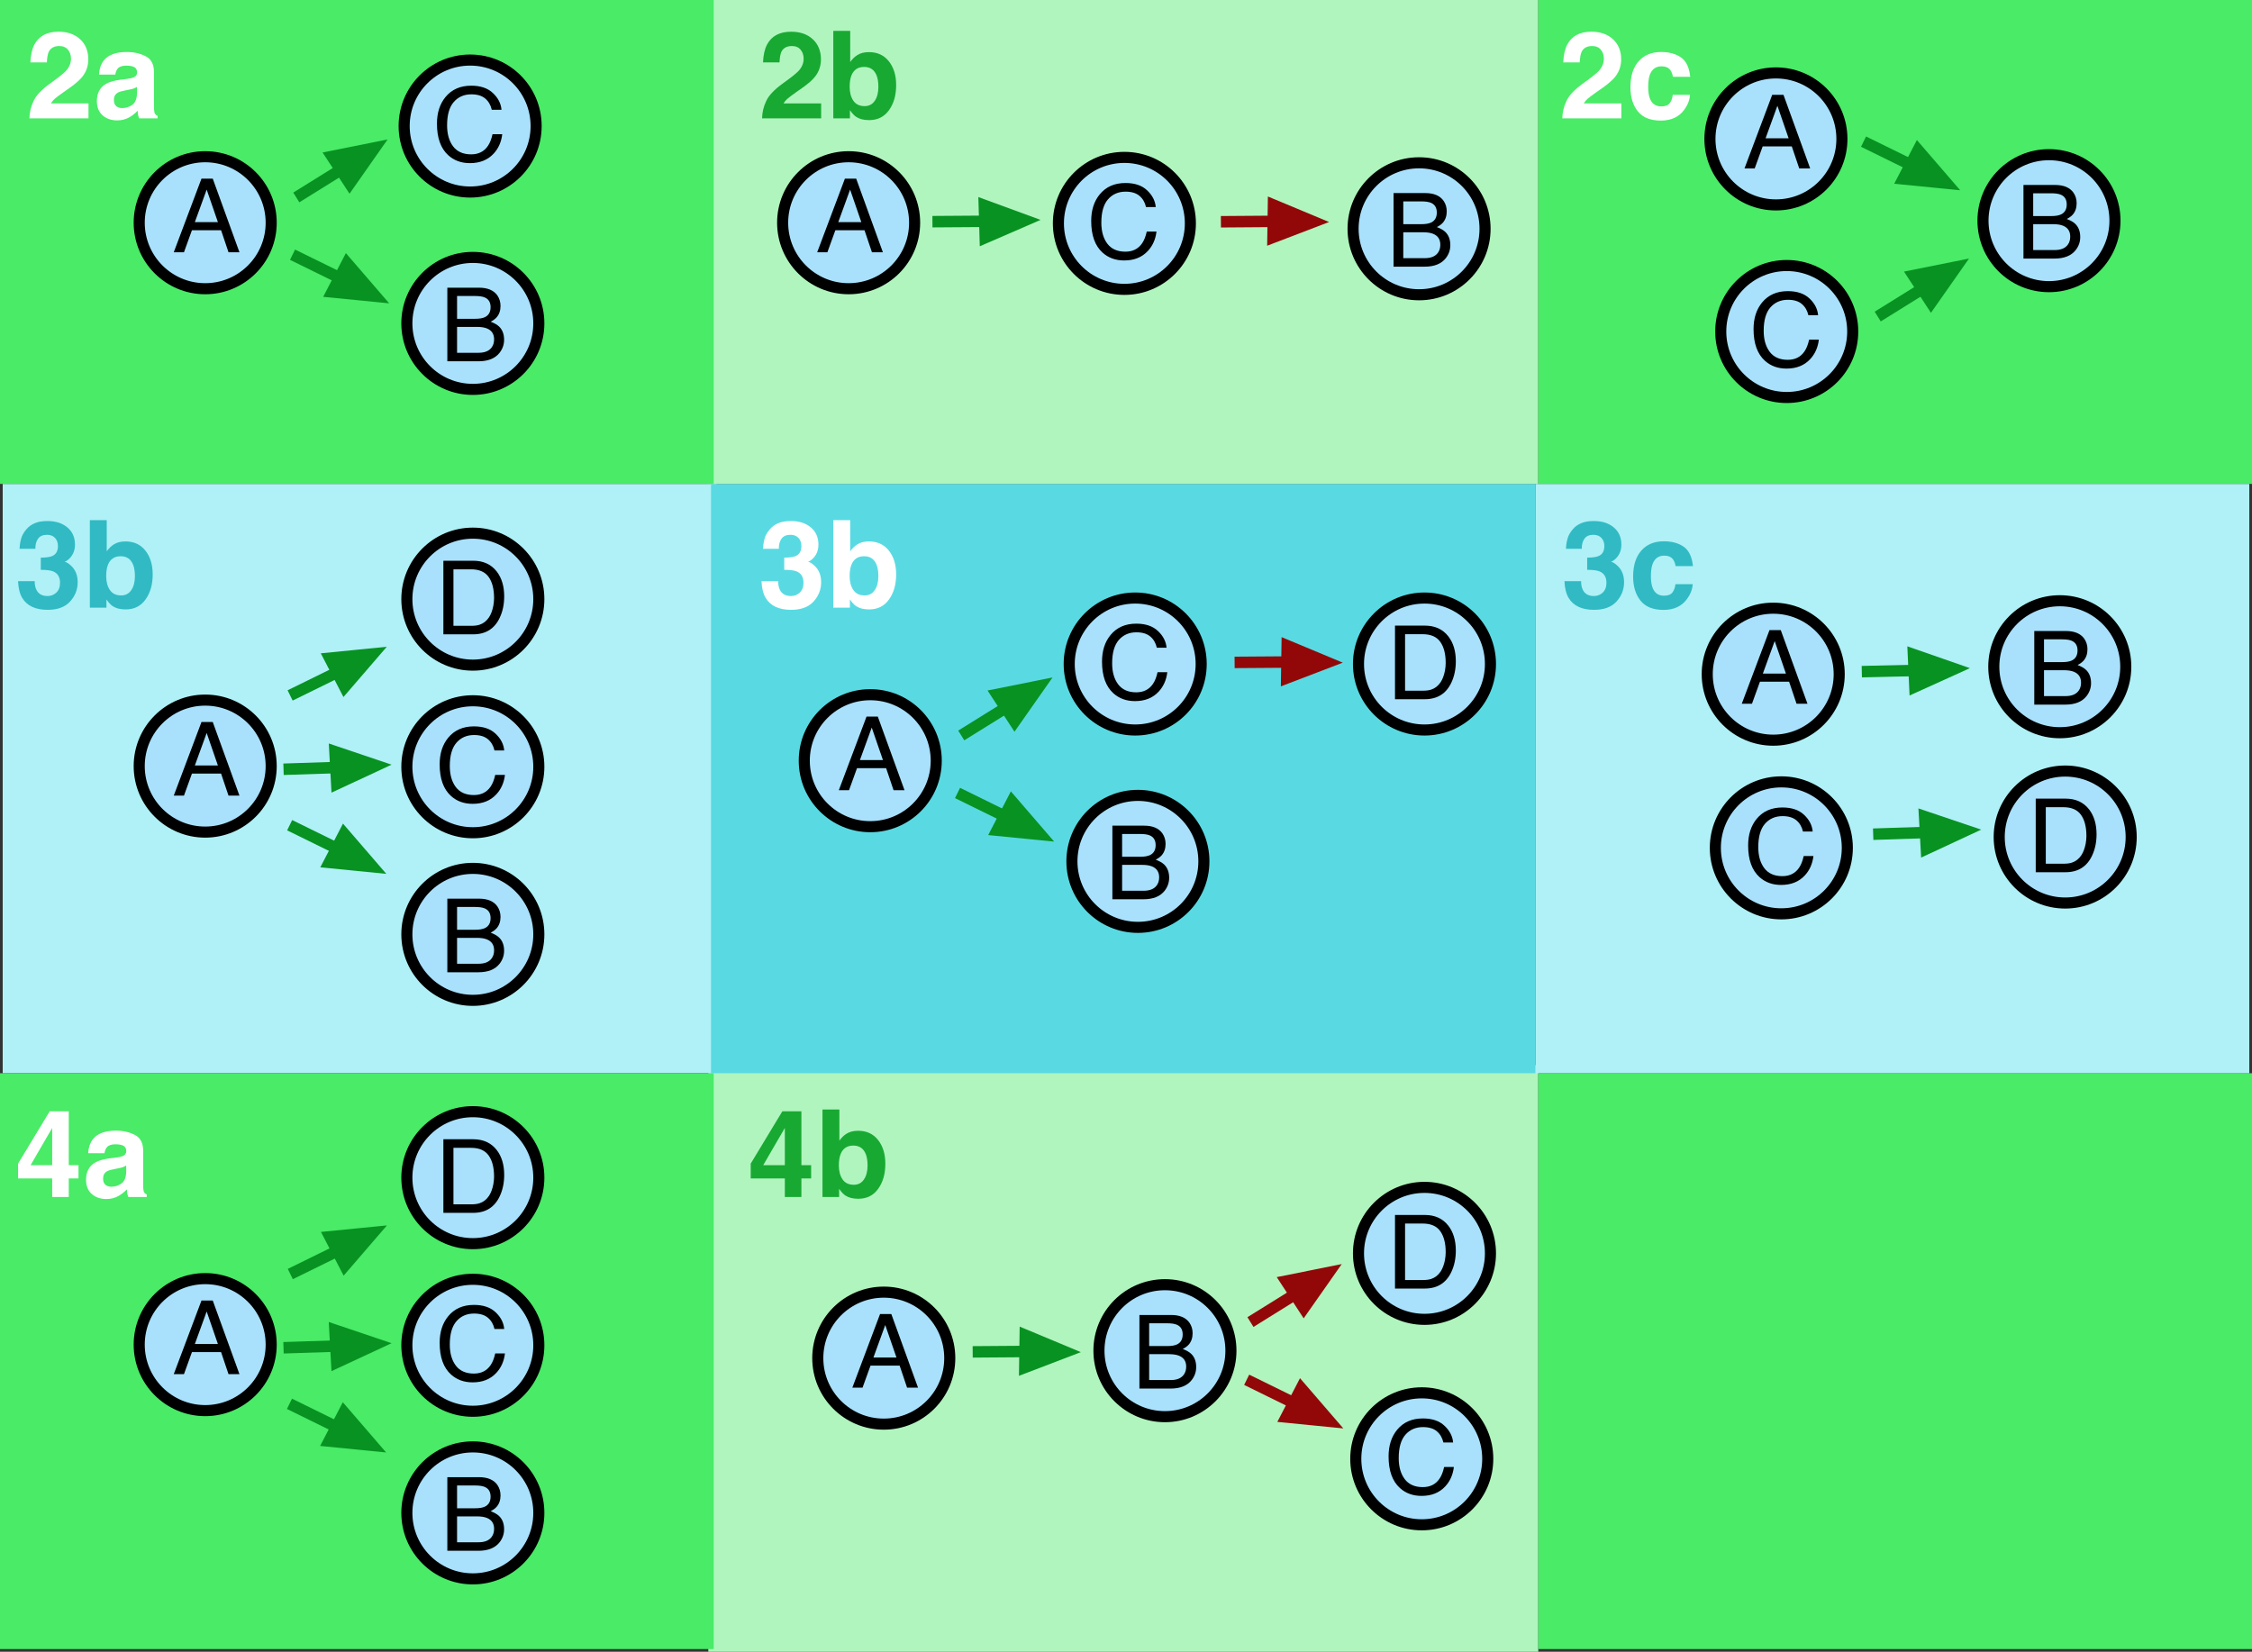 <?xml version="1.0" encoding="UTF-8"?>
<svg xmlns="http://www.w3.org/2000/svg" xmlns:xlink="http://www.w3.org/1999/xlink" width="520.625pt" height="381.875pt" viewBox="0 0 520.625 381.875" version="1.1">
<rect x="0" y="0" width="520.625" height="381.875" fill="#333333" stroke="none"/>
<defs>
<g>
<symbol overflow="visible" id="glyph0-0">
<path style="stroke:none;" d="M 0.766 0 L 0.766 -17.016 L 14.266 -17.016 L 14.266 0 Z M 12.141 -2.125 L 12.141 -14.875 L 2.891 -14.875 L 2.891 -2.125 Z M 12.141 -2.125 "/>
</symbol>
<symbol overflow="visible" id="glyph0-1">
<path style="stroke:none;" d="M 10.547 -6.969 L 7.953 -14.484 L 5.219 -6.969 Z M 6.75 -17.016 L 9.359 -17.016 L 15.531 0 L 13 0 L 11.281 -5.094 L 4.547 -5.094 L 2.703 0 L 0.344 0 Z M 7.938 -17.016 Z M 7.938 -17.016 "/>
</symbol>
<symbol overflow="visible" id="glyph0-2">
<path style="stroke:none;" d="M 8.969 -17.469 C 11.125 -17.469 12.797 -16.898 13.984 -15.766 C 15.18 -14.641 15.844 -13.352 15.969 -11.906 L 13.719 -11.906 C 13.469 -13 12.961 -13.863 12.203 -14.5 C 11.441 -15.145 10.375 -15.469 9 -15.469 C 7.32 -15.469 5.969 -14.879 4.938 -13.703 C 3.906 -12.523 3.391 -10.723 3.391 -8.297 C 3.391 -6.297 3.852 -4.676 4.781 -3.438 C 5.719 -2.207 7.109 -1.594 8.953 -1.594 C 10.648 -1.594 11.941 -2.242 12.828 -3.547 C 13.297 -4.234 13.648 -5.133 13.891 -6.25 L 16.141 -6.25 C 15.93 -4.457 15.266 -2.957 14.141 -1.75 C 12.785 -0.289 10.961 0.438 8.672 0.438 C 6.691 0.438 5.031 -0.16 3.688 -1.359 C 1.926 -2.941 1.047 -5.383 1.047 -8.688 C 1.047 -11.195 1.707 -13.254 3.031 -14.859 C 4.469 -16.598 6.445 -17.469 8.969 -17.469 Z M 8.516 -17.469 Z M 8.516 -17.469 "/>
</symbol>
<symbol overflow="visible" id="glyph0-3">
<path style="stroke:none;" d="M 8.203 -9.828 C 9.172 -9.828 9.926 -9.957 10.469 -10.219 C 11.32 -10.645 11.75 -11.41 11.75 -12.516 C 11.75 -13.629 11.297 -14.379 10.391 -14.766 C 9.879 -14.984 9.125 -15.094 8.125 -15.094 L 4 -15.094 L 4 -9.828 Z M 8.969 -1.969 C 10.383 -1.969 11.395 -2.379 12 -3.203 C 12.375 -3.711 12.562 -4.336 12.562 -5.078 C 12.562 -6.305 12.008 -7.145 10.906 -7.594 C 10.32 -7.832 9.547 -7.953 8.578 -7.953 L 4 -7.953 L 4 -1.969 Z M 1.75 -17.016 L 9.062 -17.016 C 11.051 -17.016 12.469 -16.422 13.312 -15.234 C 13.801 -14.523 14.047 -13.711 14.047 -12.797 C 14.047 -11.723 13.742 -10.844 13.141 -10.156 C 12.816 -9.789 12.359 -9.457 11.766 -9.156 C 12.641 -8.82 13.289 -8.445 13.719 -8.031 C 14.488 -7.289 14.875 -6.27 14.875 -4.969 C 14.875 -3.875 14.531 -2.879 13.844 -1.984 C 12.812 -0.66 11.176 0 8.938 0 L 1.75 0 Z M 1.75 -17.016 "/>
</symbol>
<symbol overflow="visible" id="glyph0-4">
<path style="stroke:none;" d="M 8.344 -1.969 C 9.125 -1.969 9.766 -2.051 10.266 -2.219 C 11.16 -2.508 11.895 -3.086 12.469 -3.953 C 12.914 -4.641 13.242 -5.52 13.453 -6.594 C 13.566 -7.227 13.625 -7.82 13.625 -8.375 C 13.625 -10.477 13.203 -12.113 12.359 -13.281 C 11.523 -14.445 10.176 -15.031 8.312 -15.031 L 4.234 -15.031 L 4.234 -1.969 Z M 1.906 -17.016 L 8.797 -17.016 C 11.141 -17.016 12.957 -16.18 14.25 -14.516 C 15.395 -13.023 15.969 -11.109 15.969 -8.766 C 15.969 -6.961 15.629 -5.332 14.953 -3.875 C 13.754 -1.289 11.695 0 8.781 0 L 1.906 0 Z M 1.906 -17.016 "/>
</symbol>
<symbol overflow="visible" id="glyph1-0">
<path style="stroke:none;" d="M 2.125 0 L 2.125 -20.266 L 18.438 -20.266 L 18.438 0 Z M 15.906 -2.531 L 15.906 -17.734 L 4.641 -17.734 L 4.641 -2.531 Z M 15.906 -2.531 "/>
</symbol>
<symbol overflow="visible" id="glyph1-1">
<path style="stroke:none;" d="M 0.875 0 C 0.914 -1.426 1.223 -2.734 1.797 -3.922 C 2.359 -5.242 3.68 -6.648 5.766 -8.141 C 7.566 -9.43 8.734 -10.359 9.266 -10.922 C 10.078 -11.785 10.484 -12.738 10.484 -13.781 C 10.484 -14.625 10.25 -15.32 9.781 -15.875 C 9.32 -16.438 8.656 -16.719 7.781 -16.719 C 6.594 -16.719 5.781 -16.273 5.344 -15.391 C 5.102 -14.867 4.957 -14.051 4.906 -12.938 L 1.094 -12.938 C 1.164 -14.633 1.473 -16.004 2.016 -17.047 C 3.066 -19.035 4.926 -20.031 7.594 -20.031 C 9.695 -20.031 11.367 -19.445 12.609 -18.281 C 13.859 -17.113 14.484 -15.566 14.484 -13.641 C 14.484 -12.16 14.047 -10.848 13.172 -9.703 C 12.586 -8.941 11.641 -8.094 10.328 -7.156 L 8.75 -6.047 C 7.77 -5.348 7.098 -4.844 6.734 -4.531 C 6.379 -4.219 6.078 -3.859 5.828 -3.453 L 14.531 -3.453 L 14.531 0 Z M 0.875 0 "/>
</symbol>
<symbol overflow="visible" id="glyph1-2">
<path style="stroke:none;" d="M 10.094 -7.281 C 9.844 -7.125 9.594 -7 9.344 -6.906 C 9.094 -6.812 8.742 -6.723 8.297 -6.641 L 7.422 -6.469 C 6.598 -6.32 6.008 -6.145 5.656 -5.938 C 5.051 -5.582 4.75 -5.031 4.75 -4.281 C 4.75 -3.602 4.93 -3.113 5.297 -2.812 C 5.672 -2.52 6.125 -2.375 6.656 -2.375 C 7.5 -2.375 8.273 -2.617 8.984 -3.109 C 9.691 -3.609 10.062 -4.516 10.094 -5.828 Z M 7.719 -9.109 C 8.438 -9.203 8.953 -9.316 9.266 -9.453 C 9.828 -9.691 10.109 -10.066 10.109 -10.578 C 10.109 -11.191 9.895 -11.613 9.469 -11.844 C 9.039 -12.07 8.414 -12.188 7.594 -12.188 C 6.664 -12.188 6.008 -11.957 5.625 -11.5 C 5.344 -11.164 5.16 -10.707 5.078 -10.125 L 1.297 -10.125 C 1.379 -11.438 1.742 -12.516 2.391 -13.359 C 3.43 -14.68 5.207 -15.344 7.719 -15.344 C 9.363 -15.344 10.82 -15.016 12.094 -14.359 C 13.375 -13.711 14.016 -12.488 14.016 -10.688 L 14.016 -3.812 C 14.016 -3.332 14.02 -2.754 14.031 -2.078 C 14.062 -1.566 14.141 -1.219 14.266 -1.031 C 14.398 -0.844 14.594 -0.691 14.844 -0.578 L 14.844 0 L 10.594 0 C 10.469 -0.301 10.379 -0.582 10.328 -0.844 C 10.285 -1.113 10.254 -1.422 10.234 -1.766 C 9.691 -1.172 9.066 -0.672 8.359 -0.266 C 7.516 0.223 6.562 0.469 5.5 0.469 C 4.145 0.469 3.023 0.082 2.141 -0.688 C 1.254 -1.469 0.812 -2.566 0.812 -3.984 C 0.812 -5.828 1.52 -7.16 2.938 -7.984 C 3.719 -8.43 4.863 -8.754 6.375 -8.953 Z M 7.922 -15.391 Z M 7.922 -15.391 "/>
</symbol>
<symbol overflow="visible" id="glyph1-3">
<path style="stroke:none;" d="M 9.922 -15.312 C 11.891 -15.312 13.43 -14.598 14.547 -13.172 C 15.66 -11.754 16.219 -9.926 16.219 -7.688 C 16.219 -5.352 15.664 -3.422 14.562 -1.891 C 13.469 -0.359 11.938 0.406 9.969 0.406 C 8.727 0.406 7.734 0.156 6.984 -0.344 C 6.535 -0.633 6.051 -1.148 5.531 -1.891 L 5.531 0 L 1.688 0 L 1.688 -20.234 L 5.594 -20.234 L 5.594 -13.031 C 6.094 -13.727 6.641 -14.258 7.234 -14.625 C 7.941 -15.082 8.836 -15.312 9.922 -15.312 Z M 8.922 -2.828 C 9.93 -2.828 10.711 -3.234 11.266 -4.047 C 11.828 -4.867 12.109 -5.941 12.109 -7.266 C 12.109 -8.336 11.973 -9.219 11.703 -9.906 C 11.18 -11.227 10.219 -11.891 8.812 -11.891 C 7.395 -11.891 6.422 -11.242 5.891 -9.953 C 5.609 -9.266 5.469 -8.375 5.469 -7.281 C 5.469 -6 5.75 -4.938 6.312 -4.094 C 6.883 -3.25 7.754 -2.828 8.922 -2.828 Z M 8.922 -2.828 "/>
</symbol>
<symbol overflow="visible" id="glyph1-4">
<path style="stroke:none;" d="M 10.781 -9.609 C 10.707 -10.172 10.52 -10.676 10.219 -11.125 C 9.781 -11.727 9.098 -12.031 8.172 -12.031 C 6.848 -12.031 5.941 -11.375 5.453 -10.062 C 5.203 -9.363 5.078 -8.438 5.078 -7.281 C 5.078 -6.188 5.203 -5.305 5.453 -4.641 C 5.922 -3.391 6.801 -2.766 8.094 -2.766 C 9.008 -2.766 9.66 -3.008 10.047 -3.5 C 10.43 -4 10.664 -4.645 10.75 -5.438 L 14.75 -5.438 C 14.656 -4.238 14.223 -3.109 13.453 -2.047 C 12.234 -0.336 10.414 0.516 8 0.516 C 5.594 0.516 3.816 -0.195 2.672 -1.625 C 1.535 -3.051 0.969 -4.906 0.969 -7.188 C 0.969 -9.758 1.598 -11.758 2.859 -13.188 C 4.117 -14.625 5.852 -15.344 8.062 -15.344 C 9.938 -15.344 11.473 -14.922 12.672 -14.078 C 13.867 -13.234 14.578 -11.742 14.797 -9.609 Z M 8.125 -15.391 Z M 8.125 -15.391 "/>
</symbol>
<symbol overflow="visible" id="glyph1-5">
<path style="stroke:none;" d="M 4.594 -6.125 C 4.594 -5.32 4.723 -4.66 4.984 -4.141 C 5.453 -3.172 6.316 -2.688 7.578 -2.688 C 8.348 -2.688 9.02 -2.953 9.594 -3.484 C 10.164 -4.016 10.453 -4.773 10.453 -5.766 C 10.453 -7.066 9.922 -7.941 8.859 -8.391 C 8.254 -8.629 7.301 -8.75 6 -8.75 L 6 -11.562 C 7.27 -11.582 8.156 -11.707 8.656 -11.938 C 9.531 -12.32 9.969 -13.098 9.969 -14.266 C 9.969 -15.023 9.742 -15.645 9.297 -16.125 C 8.859 -16.602 8.234 -16.844 7.422 -16.844 C 6.492 -16.844 5.812 -16.547 5.375 -15.953 C 4.945 -15.367 4.738 -14.586 4.75 -13.609 L 1.094 -13.609 C 1.133 -14.598 1.305 -15.535 1.609 -16.422 C 1.93 -17.203 2.438 -17.926 3.125 -18.594 C 3.633 -19.051 4.242 -19.406 4.953 -19.656 C 5.66 -19.906 6.523 -20.031 7.547 -20.031 C 9.453 -20.031 10.988 -19.535 12.156 -18.547 C 13.32 -17.566 13.906 -16.25 13.906 -14.594 C 13.906 -13.414 13.562 -12.426 12.875 -11.625 C 12.426 -11.113 11.969 -10.77 11.5 -10.594 C 11.852 -10.594 12.363 -10.285 13.031 -9.672 C 14.031 -8.742 14.531 -7.477 14.531 -5.875 C 14.531 -4.188 13.945 -2.703 12.781 -1.422 C 11.613 -0.141 9.883 0.5 7.594 0.5 C 4.77 0.5 2.805 -0.422 1.703 -2.266 C 1.129 -3.242 0.812 -4.531 0.75 -6.125 Z M 4.594 -6.125 "/>
</symbol>
<symbol overflow="visible" id="glyph1-6">
<path style="stroke:none;" d="M 14.719 -4.297 L 12.469 -4.297 L 12.469 0 L 8.641 0 L 8.641 -4.297 L 0.75 -4.297 L 0.75 -7.719 L 8.062 -19.812 L 12.469 -19.812 L 12.469 -7.359 L 14.719 -7.359 Z M 8.641 -7.359 L 8.641 -15.969 L 3.641 -7.359 Z M 8.641 -7.359 "/>
</symbol>
</g>
<clipPath id="clip1">
  <path d="M 163 246 L 356 246 L 356 381.875 L 163 381.875 Z M 163 246 "/>
</clipPath>
<clipPath id="clip2">
  <path d="M 355 248 L 520.625 248 L 520.625 381.875 L 355 381.875 Z M 355 248 "/>
</clipPath>
<clipPath id="clip3">
  <path d="M 0 248 L 165 248 L 165 381.875 L 0 381.875 Z M 0 248 "/>
</clipPath>
<clipPath id="clip4">
  <path d="M 355 0 L 520.625 0 L 520.625 112 L 355 112 Z M 355 0 "/>
</clipPath>
</defs>
<g id="surface1">
<g clip-path="url(#clip1)" clip-rule="nonzero">
<path style=" stroke:none;fill-rule:nonzero;fill:rgb(69.019%,96.077%,74.509%);fill-opacity:1;" d="M 163.75 246.25 L 355.625 246.25 L 355.625 381.875 L 163.75 381.875 Z M 163.75 246.25 "/>
</g>
<path style=" stroke:none;fill-rule:nonzero;fill:rgb(68.626%,94.508%,96.469%);fill-opacity:1;" d="M 0.625 111.875 L 165.625 111.875 L 165.625 248.125 L 0.625 248.125 Z M 0.625 111.875 "/>
<path style=" stroke:none;fill-rule:nonzero;fill:rgb(34.901%,85.489%,88.626%);fill-opacity:1;" d="M 164.375 111.875 L 355 111.875 L 355 248.125 L 164.375 248.125 Z M 164.375 111.875 "/>
<path style=" stroke:none;fill-rule:nonzero;fill:rgb(69.019%,96.077%,74.509%);fill-opacity:1;" d="M 163.75 0 L 355.625 0 L 355.625 111.875 L 163.75 111.875 Z M 163.75 0 "/>
<g clip-path="url(#clip2)" clip-rule="nonzero">
<path style=" stroke:none;fill-rule:nonzero;fill:rgb(28.627%,92.155%,40.392%);fill-opacity:1;" d="M 355.625 248.125 L 520.625 248.125 L 520.625 381.25 L 355.625 381.25 Z M 355.625 248.125 "/>
</g>
<g clip-path="url(#clip3)" clip-rule="nonzero">
<path style=" stroke:none;fill-rule:nonzero;fill:rgb(28.627%,92.155%,40.392%);fill-opacity:1;" d="M 0 248.125 L 165 248.125 L 165 381.25 L 0 381.25 Z M 0 248.125 "/>
</g>
<path style=" stroke:none;fill-rule:nonzero;fill:rgb(68.626%,94.508%,96.469%);fill-opacity:1;" d="M 355 111.875 L 520 111.875 L 520 248.125 L 355 248.125 Z M 355 111.875 "/>
<g clip-path="url(#clip4)" clip-rule="nonzero">
<path style=" stroke:none;fill-rule:nonzero;fill:rgb(28.627%,92.155%,40.392%);fill-opacity:1;" d="M 355.625 0 L 520.625 0 L 520.625 111.875 L 355.625 111.875 Z M 355.625 0 "/>
</g>
<path style=" stroke:none;fill-rule:nonzero;fill:rgb(28.627%,92.155%,40.392%);fill-opacity:1;" d="M 0 0 L 165 0 L 165 111.875 L 0 111.875 Z M 0 0 "/>
<path style="fill-rule:evenodd;fill:rgb(3.137%,57.254%,13.333%);fill-opacity:1;stroke-width:2.353;stroke-linecap:butt;stroke-linejoin:miter;stroke:rgb(3.137%,57.254%,13.333%);stroke-opacity:1;stroke-miterlimit:4;" d="M 77.355 18.739 L 93.938 18.373 " transform="matrix(1,0.519,-0.519,1,0,0)"/>
<path style="fill-rule:evenodd;fill:rgb(3.137%,57.254%,13.333%);fill-opacity:1;stroke-width:0.471;stroke-linecap:butt;stroke-linejoin:miter;stroke:rgb(3.137%,57.254%,13.333%);stroke-opacity:1;stroke-miterlimit:4;" d="M 98.917 18.459 L 87.153 13.755 L 87.154 23.165 Z M 98.917 18.459 " transform="matrix(1,0.519,-0.519,1,0,0)"/>
<path style="fill-rule:evenodd;fill:rgb(3.137%,57.254%,13.333%);fill-opacity:1;stroke-width:2.219;stroke-linecap:butt;stroke-linejoin:miter;stroke:rgb(3.137%,57.254%,13.333%);stroke-opacity:1;stroke-miterlimit:4;" d="M 27.124 -63.361 L 42.764 -63.709 " transform="matrix(1,-0.653,-0.653,-1,0,0)"/>
<path style="fill-rule:evenodd;fill:rgb(3.137%,57.254%,13.333%);fill-opacity:1;stroke-width:0.444;stroke-linecap:butt;stroke-linejoin:miter;stroke:rgb(3.137%,57.254%,13.333%);stroke-opacity:1;stroke-miterlimit:4;" d="M 47.46 -63.623 L 36.367 -68.061 L 36.366 -59.186 Z M 47.46 -63.623 " transform="matrix(1,-0.653,-0.653,-1,0,0)"/>
<path style="fill-rule:nonzero;fill:rgb(66.273%,88.234%,99.216%);fill-opacity:1;stroke-width:2.561;stroke-linecap:square;stroke-linejoin:miter;stroke:rgb(0%,0%,0%);stroke-opacity:1;stroke-miterlimit:4;" d="M 62.695 51.492 C 62.695 59.918 55.867 66.75 47.441 66.75 C 39.016 66.75 32.184 59.918 32.184 51.492 C 32.184 43.066 39.016 36.234 47.441 36.234 C 55.867 36.234 62.695 43.066 62.695 51.492 Z M 62.695 51.492 "/>
<g style="fill:rgb(0%,0%,0%);fill-opacity:1;">
  <use xlink:href="#glyph0-1" x="39.827" y="58.317"/>
</g>
<path style="fill-rule:nonzero;fill:rgb(66.273%,88.234%,99.216%);fill-opacity:1;stroke-width:2.561;stroke-linecap:square;stroke-linejoin:miter;stroke:rgb(0%,0%,0%);stroke-opacity:1;stroke-miterlimit:4;" d="M 123.945 29.141 C 123.945 37.566 117.117 44.398 108.691 44.398 C 100.266 44.398 93.434 37.566 93.434 29.141 C 93.434 20.715 100.266 13.887 108.691 13.887 C 117.117 13.887 123.945 20.715 123.945 29.141 Z M 123.945 29.141 "/>
<g style="fill:rgb(0%,0%,0%);fill-opacity:1;">
  <use xlink:href="#glyph0-2" x="99.97" y="37.278"/>
</g>
<path style="fill-rule:nonzero;fill:rgb(66.273%,88.234%,99.216%);fill-opacity:1;stroke-width:2.561;stroke-linecap:square;stroke-linejoin:miter;stroke:rgb(0%,0%,0%);stroke-opacity:1;stroke-miterlimit:4;" d="M 124.57 74.766 C 124.57 83.191 117.742 90.023 109.316 90.023 C 100.891 90.023 94.059 83.191 94.059 74.766 C 94.059 66.34 100.891 59.512 109.316 59.512 C 117.742 59.512 124.57 66.34 124.57 74.766 Z M 124.57 74.766 "/>
<g style="fill:rgb(0%,0%,0%);fill-opacity:1;">
  <use xlink:href="#glyph0-3" x="101.666" y="83.528"/>
</g>
<path style="fill-rule:evenodd;fill:rgb(57.254%,3.137%,3.137%);fill-opacity:1;stroke-width:2.65;stroke-linecap:butt;stroke-linejoin:miter;stroke:rgb(57.254%,3.137%,3.137%);stroke-opacity:1;stroke-miterlimit:4;" d="M 282.957 47.024 L 301.634 46.61 " transform="matrix(1,0.015,-0.015,1,0,0)"/>
<path style="fill-rule:evenodd;fill:rgb(57.254%,3.137%,3.137%);fill-opacity:1;stroke-width:0.53;stroke-linecap:butt;stroke-linejoin:miter;stroke:rgb(57.254%,3.137%,3.137%);stroke-opacity:1;stroke-miterlimit:4;" d="M 307.245 46.711 L 293.995 41.412 L 293.995 52.014 Z M 307.245 46.711 " transform="matrix(1,0.015,-0.015,1,0,0)"/>
<path style="fill-rule:evenodd;fill:rgb(3.137%,57.254%,13.333%);fill-opacity:1;stroke-width:2.649;stroke-linecap:butt;stroke-linejoin:miter;stroke:rgb(3.137%,57.254%,13.333%);stroke-opacity:1;stroke-miterlimit:4;" d="M 213.899 -57.451 L 232.57 -57.864 " transform="matrix(1,-0.029,-0.029,-1,0,0)"/>
<path style="fill-rule:evenodd;fill:rgb(3.137%,57.254%,13.333%);fill-opacity:1;stroke-width:0.53;stroke-linecap:butt;stroke-linejoin:miter;stroke:rgb(3.137%,57.254%,13.333%);stroke-opacity:1;stroke-miterlimit:4;" d="M 238.175 -57.764 L 224.932 -63.062 L 224.933 -52.464 Z M 238.175 -57.764 " transform="matrix(1,-0.029,-0.029,-1,0,0)"/>
<path style="fill-rule:nonzero;fill:rgb(66.273%,88.234%,99.216%);fill-opacity:1;stroke-width:2.561;stroke-linecap:square;stroke-linejoin:miter;stroke:rgb(0%,0%,0%);stroke-opacity:1;stroke-miterlimit:4;" d="M 211.445 51.492 C 211.445 59.918 204.617 66.75 196.191 66.75 C 187.766 66.75 180.934 59.918 180.934 51.492 C 180.934 43.066 187.766 36.234 196.191 36.234 C 204.617 36.234 211.445 43.066 211.445 51.492 Z M 211.445 51.492 "/>
<g style="fill:rgb(0%,0%,0%);fill-opacity:1;">
  <use xlink:href="#glyph0-1" x="188.577" y="58.317"/>
</g>
<path style="fill-rule:nonzero;fill:rgb(66.273%,88.234%,99.216%);fill-opacity:1;stroke-width:2.561;stroke-linecap:square;stroke-linejoin:miter;stroke:rgb(0%,0%,0%);stroke-opacity:1;stroke-miterlimit:4;" d="M 275.195 51.641 C 275.195 60.066 268.367 66.898 259.941 66.898 C 251.516 66.898 244.684 60.066 244.684 51.641 C 244.684 43.215 251.516 36.387 259.941 36.387 C 268.367 36.387 275.195 43.215 275.195 51.641 Z M 275.195 51.641 "/>
<g style="fill:rgb(0%,0%,0%);fill-opacity:1;">
  <use xlink:href="#glyph0-2" x="251.22" y="59.778"/>
</g>
<path style="fill-rule:nonzero;fill:rgb(66.273%,88.234%,99.216%);fill-opacity:1;stroke-width:2.561;stroke-linecap:square;stroke-linejoin:miter;stroke:rgb(0%,0%,0%);stroke-opacity:1;stroke-miterlimit:4;" d="M 343.32 52.891 C 343.32 61.316 336.492 68.148 328.066 68.148 C 319.641 68.148 312.809 61.316 312.809 52.891 C 312.809 44.465 319.641 37.637 328.066 37.637 C 336.492 37.637 343.32 44.465 343.32 52.891 Z M 343.32 52.891 "/>
<g style="fill:rgb(0%,0%,0%);fill-opacity:1;">
  <use xlink:href="#glyph0-3" x="320.416" y="61.653"/>
</g>
<path style="fill-rule:evenodd;fill:rgb(3.137%,57.254%,13.333%);fill-opacity:1;stroke-width:2.353;stroke-linecap:butt;stroke-linejoin:miter;stroke:rgb(3.137%,57.254%,13.333%);stroke-opacity:1;stroke-miterlimit:4;" d="M 249.348 53.916 L 265.932 53.55 " transform="matrix(1,0.519,-0.519,1,0,0)"/>
<path style="fill-rule:evenodd;fill:rgb(3.137%,57.254%,13.333%);fill-opacity:1;stroke-width:0.471;stroke-linecap:butt;stroke-linejoin:miter;stroke:rgb(3.137%,57.254%,13.333%);stroke-opacity:1;stroke-miterlimit:4;" d="M 270.91 53.637 L 259.146 48.933 L 259.147 58.342 Z M 270.91 53.637 " transform="matrix(1,0.519,-0.519,1,0,0)"/>
<path style="fill-rule:evenodd;fill:rgb(3.137%,57.254%,13.333%);fill-opacity:1;stroke-width:2.219;stroke-linecap:butt;stroke-linejoin:miter;stroke:rgb(3.137%,57.254%,13.333%);stroke-opacity:1;stroke-miterlimit:4;" d="M 77.955 -220.935 L 93.595 -221.283 " transform="matrix(1,-0.653,-0.653,-1,0,0)"/>
<path style="fill-rule:evenodd;fill:rgb(3.137%,57.254%,13.333%);fill-opacity:1;stroke-width:0.444;stroke-linecap:butt;stroke-linejoin:miter;stroke:rgb(3.137%,57.254%,13.333%);stroke-opacity:1;stroke-miterlimit:4;" d="M 98.291 -221.198 L 87.197 -225.636 L 87.197 -216.761 Z M 98.291 -221.198 " transform="matrix(1,-0.653,-0.653,-1,0,0)"/>
<path style="fill-rule:nonzero;fill:rgb(66.273%,88.234%,99.216%);fill-opacity:1;stroke-width:2.561;stroke-linecap:square;stroke-linejoin:miter;stroke:rgb(0%,0%,0%);stroke-opacity:1;stroke-miterlimit:4;" d="M 216.445 175.867 C 216.445 184.293 209.617 191.125 201.191 191.125 C 192.766 191.125 185.934 184.293 185.934 175.867 C 185.934 167.441 192.766 160.609 201.191 160.609 C 209.617 160.609 216.445 167.441 216.445 175.867 Z M 216.445 175.867 "/>
<g style="fill:rgb(0%,0%,0%);fill-opacity:1;">
  <use xlink:href="#glyph0-1" x="193.577" y="182.692"/>
</g>
<path style="fill-rule:nonzero;fill:rgb(66.273%,88.234%,99.216%);fill-opacity:1;stroke-width:2.561;stroke-linecap:square;stroke-linejoin:miter;stroke:rgb(0%,0%,0%);stroke-opacity:1;stroke-miterlimit:4;" d="M 277.695 153.516 C 277.695 161.941 270.867 168.773 262.441 168.773 C 254.016 168.773 247.184 161.941 247.184 153.516 C 247.184 145.09 254.016 138.262 262.441 138.262 C 270.867 138.262 277.695 145.09 277.695 153.516 Z M 277.695 153.516 "/>
<g style="fill:rgb(0%,0%,0%);fill-opacity:1;">
  <use xlink:href="#glyph0-2" x="253.72" y="161.653"/>
</g>
<path style="fill-rule:nonzero;fill:rgb(66.273%,88.234%,99.216%);fill-opacity:1;stroke-width:2.561;stroke-linecap:square;stroke-linejoin:miter;stroke:rgb(0%,0%,0%);stroke-opacity:1;stroke-miterlimit:4;" d="M 278.32 199.141 C 278.32 207.566 271.492 214.398 263.066 214.398 C 254.641 214.398 247.809 207.566 247.809 199.141 C 247.809 190.715 254.641 183.887 263.066 183.887 C 271.492 183.887 278.32 190.715 278.32 199.141 Z M 278.32 199.141 "/>
<g style="fill:rgb(0%,0%,0%);fill-opacity:1;">
  <use xlink:href="#glyph0-3" x="255.416" y="207.903"/>
</g>
<path style="fill-rule:evenodd;fill:rgb(57.254%,3.137%,3.137%);fill-opacity:1;stroke-width:2.65;stroke-linecap:butt;stroke-linejoin:miter;stroke:rgb(57.254%,3.137%,3.137%);stroke-opacity:1;stroke-miterlimit:4;" d="M 287.654 148.826 L 306.332 148.413 " transform="matrix(1,0.015,-0.015,1,0,0)"/>
<path style="fill-rule:evenodd;fill:rgb(57.254%,3.137%,3.137%);fill-opacity:1;stroke-width:0.53;stroke-linecap:butt;stroke-linejoin:miter;stroke:rgb(57.254%,3.137%,3.137%);stroke-opacity:1;stroke-miterlimit:4;" d="M 311.942 148.514 L 298.693 143.214 L 298.692 153.816 Z M 311.942 148.514 " transform="matrix(1,0.015,-0.015,1,0,0)"/>
<path style="fill-rule:nonzero;fill:rgb(66.273%,88.234%,99.216%);fill-opacity:1;stroke-width:2.561;stroke-linecap:square;stroke-linejoin:miter;stroke:rgb(0%,0%,0%);stroke-opacity:1;stroke-miterlimit:4;" d="M 344.57 153.516 C 344.57 161.941 337.742 168.773 329.316 168.773 C 320.891 168.773 314.059 161.941 314.059 153.516 C 314.059 145.09 320.891 138.262 329.316 138.262 C 337.742 138.262 344.57 145.09 344.57 153.516 Z M 344.57 153.516 "/>
<g style="fill:rgb(0%,0%,0%);fill-opacity:1;">
  <use xlink:href="#glyph0-4" x="320.595" y="161.653"/>
</g>
<path style="fill-rule:evenodd;fill:rgb(3.137%,57.254%,13.333%);fill-opacity:1;stroke-width:2.353;stroke-linecap:butt;stroke-linejoin:miter;stroke:rgb(3.137%,57.254%,13.333%);stroke-opacity:1;stroke-miterlimit:4;" d="M 130.758 122.918 L 147.342 122.552 " transform="matrix(1,0.519,-0.519,1,0,0)"/>
<path style="fill-rule:evenodd;fill:rgb(3.137%,57.254%,13.333%);fill-opacity:1;stroke-width:0.471;stroke-linecap:butt;stroke-linejoin:miter;stroke:rgb(3.137%,57.254%,13.333%);stroke-opacity:1;stroke-miterlimit:4;" d="M 152.32 122.638 L 140.556 117.934 L 140.557 127.344 Z M 152.32 122.638 " transform="matrix(1,0.519,-0.519,1,0,0)"/>
<path style="fill-rule:evenodd;fill:rgb(3.137%,57.254%,13.333%);fill-opacity:1;stroke-width:2.646;stroke-linecap:butt;stroke-linejoin:miter;stroke:rgb(3.137%,57.254%,13.333%);stroke-opacity:1;stroke-miterlimit:4;" d="M 55.598 -180.904 L 74.251 -181.317 " transform="matrix(1,-0.055,-0.055,-1,0,0)"/>
<path style="fill-rule:evenodd;fill:rgb(3.137%,57.254%,13.333%);fill-opacity:1;stroke-width:0.529;stroke-linecap:butt;stroke-linejoin:miter;stroke:rgb(3.137%,57.254%,13.333%);stroke-opacity:1;stroke-miterlimit:4;" d="M 79.85 -181.219 L 66.621 -186.511 L 66.618 -175.924 Z M 79.85 -181.219 " transform="matrix(1,-0.055,-0.055,-1,0,0)"/>
<path style="fill-rule:nonzero;fill:rgb(66.273%,88.234%,99.216%);fill-opacity:1;stroke-width:2.561;stroke-linecap:square;stroke-linejoin:miter;stroke:rgb(0%,0%,0%);stroke-opacity:1;stroke-miterlimit:4;" d="M 62.695 177.117 C 62.695 185.543 55.867 192.375 47.441 192.375 C 39.016 192.375 32.184 185.543 32.184 177.117 C 32.184 168.691 39.016 161.859 47.441 161.859 C 55.867 161.859 62.695 168.691 62.695 177.117 Z M 62.695 177.117 "/>
<g style="fill:rgb(0%,0%,0%);fill-opacity:1;">
  <use xlink:href="#glyph0-1" x="39.827" y="183.942"/>
</g>
<path style="fill-rule:nonzero;fill:rgb(66.273%,88.234%,99.216%);fill-opacity:1;stroke-width:2.561;stroke-linecap:square;stroke-linejoin:miter;stroke:rgb(0%,0%,0%);stroke-opacity:1;stroke-miterlimit:4;" d="M 124.57 177.266 C 124.57 185.691 117.742 192.523 109.316 192.523 C 100.891 192.523 94.059 185.691 94.059 177.266 C 94.059 168.84 100.891 162.012 109.316 162.012 C 117.742 162.012 124.57 168.84 124.57 177.266 Z M 124.57 177.266 "/>
<g style="fill:rgb(0%,0%,0%);fill-opacity:1;">
  <use xlink:href="#glyph0-2" x="100.595" y="185.403"/>
</g>
<path style="fill-rule:nonzero;fill:rgb(66.273%,88.234%,99.216%);fill-opacity:1;stroke-width:2.561;stroke-linecap:square;stroke-linejoin:miter;stroke:rgb(0%,0%,0%);stroke-opacity:1;stroke-miterlimit:4;" d="M 124.57 216.016 C 124.57 224.441 117.742 231.273 109.316 231.273 C 100.891 231.273 94.059 224.441 94.059 216.016 C 94.059 207.59 100.891 200.762 109.316 200.762 C 117.742 200.762 124.57 207.59 124.57 216.016 Z M 124.57 216.016 "/>
<g style="fill:rgb(0%,0%,0%);fill-opacity:1;">
  <use xlink:href="#glyph0-3" x="101.666" y="224.778"/>
</g>
<path style="fill-rule:nonzero;fill:rgb(66.273%,88.234%,99.216%);fill-opacity:1;stroke-width:2.561;stroke-linecap:square;stroke-linejoin:miter;stroke:rgb(0%,0%,0%);stroke-opacity:1;stroke-miterlimit:4;" d="M 124.57 138.516 C 124.57 146.941 117.742 153.773 109.316 153.773 C 100.891 153.773 94.059 146.941 94.059 138.516 C 94.059 130.09 100.891 123.262 109.316 123.262 C 117.742 123.262 124.57 130.09 124.57 138.516 Z M 124.57 138.516 "/>
<g style="fill:rgb(0%,0%,0%);fill-opacity:1;">
  <use xlink:href="#glyph0-4" x="100.595" y="146.653"/>
</g>
<path style="fill-rule:evenodd;fill:rgb(3.137%,57.254%,13.333%);fill-opacity:1;stroke-width:2.353;stroke-linecap:butt;stroke-linejoin:miter;stroke:rgb(3.137%,57.254%,13.333%);stroke-opacity:1;stroke-miterlimit:4;" d="M -12.898 -154.085 L 3.686 -154.451 " transform="matrix(1,-0.519,-0.519,-1,0,0)"/>
<path style="fill-rule:evenodd;fill:rgb(3.137%,57.254%,13.333%);fill-opacity:1;stroke-width:0.471;stroke-linecap:butt;stroke-linejoin:miter;stroke:rgb(3.137%,57.254%,13.333%);stroke-opacity:1;stroke-miterlimit:4;" d="M 8.666 -154.361 L -3.1 -159.068 L -3.099 -149.659 Z M 8.666 -154.361 " transform="matrix(1,-0.519,-0.519,-1,0,0)"/>
<path style="fill-rule:evenodd;fill:rgb(3.137%,57.254%,13.333%);fill-opacity:1;stroke-width:2.353;stroke-linecap:butt;stroke-linejoin:miter;stroke:rgb(3.137%,57.254%,13.333%);stroke-opacity:1;stroke-miterlimit:4;" d="M 352.787 -150.353 L 369.371 -150.719 " transform="matrix(1,0.519,-0.519,1,0,0)"/>
<path style="fill-rule:evenodd;fill:rgb(3.137%,57.254%,13.333%);fill-opacity:1;stroke-width:0.471;stroke-linecap:butt;stroke-linejoin:miter;stroke:rgb(3.137%,57.254%,13.333%);stroke-opacity:1;stroke-miterlimit:4;" d="M 374.349 -150.633 L 362.586 -155.337 L 362.587 -145.927 Z M 374.349 -150.633 " transform="matrix(1,0.519,-0.519,1,0,0)"/>
<path style="fill-rule:evenodd;fill:rgb(3.137%,57.254%,13.333%);fill-opacity:1;stroke-width:2.219;stroke-linecap:butt;stroke-linejoin:miter;stroke:rgb(3.137%,57.254%,13.333%);stroke-opacity:1;stroke-miterlimit:4;" d="M 270.826 -250.033 L 286.465 -250.381 " transform="matrix(1,-0.653,-0.653,-1,0,0)"/>
<path style="fill-rule:evenodd;fill:rgb(3.137%,57.254%,13.333%);fill-opacity:1;stroke-width:0.444;stroke-linecap:butt;stroke-linejoin:miter;stroke:rgb(3.137%,57.254%,13.333%);stroke-opacity:1;stroke-miterlimit:4;" d="M 291.162 -250.295 L 280.068 -254.733 L 280.068 -245.858 Z M 291.162 -250.295 " transform="matrix(1,-0.653,-0.653,-1,0,0)"/>
<path style="fill-rule:nonzero;fill:rgb(66.273%,88.234%,99.216%);fill-opacity:1;stroke-width:2.561;stroke-linecap:square;stroke-linejoin:miter;stroke:rgb(0%,0%,0%);stroke-opacity:1;stroke-miterlimit:4;" d="M 425.82 32.117 C 425.82 40.543 418.992 47.375 410.566 47.375 C 402.141 47.375 395.309 40.543 395.309 32.117 C 395.309 23.691 402.141 16.859 410.566 16.859 C 418.992 16.859 425.82 23.691 425.82 32.117 Z M 425.82 32.117 "/>
<g style="fill:rgb(0%,0%,0%);fill-opacity:1;">
  <use xlink:href="#glyph0-1" x="402.952" y="38.942"/>
</g>
<path style="fill-rule:nonzero;fill:rgb(66.273%,88.234%,99.216%);fill-opacity:1;stroke-width:2.561;stroke-linecap:square;stroke-linejoin:miter;stroke:rgb(0%,0%,0%);stroke-opacity:1;stroke-miterlimit:4;" d="M 428.32 76.641 C 428.32 85.066 421.492 91.898 413.066 91.898 C 404.641 91.898 397.809 85.066 397.809 76.641 C 397.809 68.215 404.641 61.387 413.066 61.387 C 421.492 61.387 428.32 68.215 428.32 76.641 Z M 428.32 76.641 "/>
<g style="fill:rgb(0%,0%,0%);fill-opacity:1;">
  <use xlink:href="#glyph0-2" x="404.345" y="84.778"/>
</g>
<path style="fill-rule:nonzero;fill:rgb(66.273%,88.234%,99.216%);fill-opacity:1;stroke-width:2.561;stroke-linecap:square;stroke-linejoin:miter;stroke:rgb(0%,0%,0%);stroke-opacity:1;stroke-miterlimit:4;" d="M 488.945 51.016 C 488.945 59.441 482.117 66.273 473.691 66.273 C 465.266 66.273 458.434 59.441 458.434 51.016 C 458.434 42.59 465.266 35.762 473.691 35.762 C 482.117 35.762 488.945 42.59 488.945 51.016 Z M 488.945 51.016 "/>
<g style="fill:rgb(0%,0%,0%);fill-opacity:1;">
  <use xlink:href="#glyph0-3" x="466.041" y="59.778"/>
</g>
<path style="fill-rule:evenodd;fill:rgb(3.137%,57.254%,13.333%);fill-opacity:1;stroke-width:2.646;stroke-linecap:butt;stroke-linejoin:miter;stroke:rgb(3.137%,57.254%,13.333%);stroke-opacity:1;stroke-miterlimit:4;" d="M 421.165 -216.024 L 439.818 -216.438 " transform="matrix(1,-0.055,-0.055,-1,0,0)"/>
<path style="fill-rule:evenodd;fill:rgb(3.137%,57.254%,13.333%);fill-opacity:1;stroke-width:0.529;stroke-linecap:butt;stroke-linejoin:miter;stroke:rgb(3.137%,57.254%,13.333%);stroke-opacity:1;stroke-miterlimit:4;" d="M 445.417 -216.34 L 432.188 -221.631 L 432.185 -211.045 Z M 445.417 -216.34 " transform="matrix(1,-0.055,-0.055,-1,0,0)"/>
<path style="fill-rule:nonzero;fill:rgb(66.273%,88.234%,99.216%);fill-opacity:1;stroke-width:2.561;stroke-linecap:square;stroke-linejoin:miter;stroke:rgb(0%,0%,0%);stroke-opacity:1;stroke-miterlimit:4;" d="M 425.195 155.867 C 425.195 164.293 418.367 171.125 409.941 171.125 C 401.516 171.125 394.684 164.293 394.684 155.867 C 394.684 147.441 401.516 140.609 409.941 140.609 C 418.367 140.609 425.195 147.441 425.195 155.867 Z M 425.195 155.867 "/>
<g style="fill:rgb(0%,0%,0%);fill-opacity:1;">
  <use xlink:href="#glyph0-1" x="402.327" y="162.692"/>
</g>
<path style="fill-rule:nonzero;fill:rgb(66.273%,88.234%,99.216%);fill-opacity:1;stroke-width:2.561;stroke-linecap:square;stroke-linejoin:miter;stroke:rgb(0%,0%,0%);stroke-opacity:1;stroke-miterlimit:4;" d="M 427.07 196.016 C 427.07 204.441 420.242 211.273 411.816 211.273 C 403.391 211.273 396.559 204.441 396.559 196.016 C 396.559 187.59 403.391 180.762 411.816 180.762 C 420.242 180.762 427.07 187.59 427.07 196.016 Z M 427.07 196.016 "/>
<g style="fill:rgb(0%,0%,0%);fill-opacity:1;">
  <use xlink:href="#glyph0-2" x="403.095" y="204.153"/>
</g>
<path style="fill-rule:nonzero;fill:rgb(66.273%,88.234%,99.216%);fill-opacity:1;stroke-width:2.561;stroke-linecap:square;stroke-linejoin:miter;stroke:rgb(0%,0%,0%);stroke-opacity:1;stroke-miterlimit:4;" d="M 491.445 154.141 C 491.445 162.566 484.617 169.398 476.191 169.398 C 467.766 169.398 460.934 162.566 460.934 154.141 C 460.934 145.715 467.766 138.887 476.191 138.887 C 484.617 138.887 491.445 145.715 491.445 154.141 Z M 491.445 154.141 "/>
<g style="fill:rgb(0%,0%,0%);fill-opacity:1;">
  <use xlink:href="#glyph0-3" x="468.541" y="162.903"/>
</g>
<path style="fill-rule:nonzero;fill:rgb(66.273%,88.234%,99.216%);fill-opacity:1;stroke-width:2.561;stroke-linecap:square;stroke-linejoin:miter;stroke:rgb(0%,0%,0%);stroke-opacity:1;stroke-miterlimit:4;" d="M 492.695 193.516 C 492.695 201.941 485.867 208.773 477.441 208.773 C 469.016 208.773 462.184 201.941 462.184 193.516 C 462.184 185.09 469.016 178.262 477.441 178.262 C 485.867 178.262 492.695 185.09 492.695 193.516 Z M 492.695 193.516 "/>
<g style="fill:rgb(0%,0%,0%);fill-opacity:1;">
  <use xlink:href="#glyph0-4" x="468.72" y="201.653"/>
</g>
<path style="fill-rule:evenodd;fill:rgb(3.137%,57.254%,13.333%);fill-opacity:1;stroke-width:2.648;stroke-linecap:butt;stroke-linejoin:miter;stroke:rgb(3.137%,57.254%,13.333%);stroke-opacity:1;stroke-miterlimit:4;" d="M 422.575 -174.297 L 441.237 -174.711 " transform="matrix(1,-0.045,-0.045,-1,0,0)"/>
<path style="fill-rule:evenodd;fill:rgb(3.137%,57.254%,13.333%);fill-opacity:1;stroke-width:0.53;stroke-linecap:butt;stroke-linejoin:miter;stroke:rgb(3.137%,57.254%,13.333%);stroke-opacity:1;stroke-miterlimit:4;" d="M 446.843 -174.609 L 433.607 -179.906 L 433.606 -169.316 Z M 446.843 -174.609 " transform="matrix(1,-0.045,-0.045,-1,0,0)"/>
<path style="fill-rule:evenodd;fill:rgb(3.137%,57.254%,13.333%);fill-opacity:1;stroke-width:2.353;stroke-linecap:butt;stroke-linejoin:miter;stroke:rgb(3.137%,57.254%,13.333%);stroke-opacity:1;stroke-miterlimit:4;" d="M 185.42 228.32 L 202.004 227.954 " transform="matrix(1,0.519,-0.519,1,0,0)"/>
<path style="fill-rule:evenodd;fill:rgb(3.137%,57.254%,13.333%);fill-opacity:1;stroke-width:0.471;stroke-linecap:butt;stroke-linejoin:miter;stroke:rgb(3.137%,57.254%,13.333%);stroke-opacity:1;stroke-miterlimit:4;" d="M 206.982 228.04 L 195.218 223.336 L 195.22 232.746 Z M 206.982 228.04 " transform="matrix(1,0.519,-0.519,1,0,0)"/>
<path style="fill-rule:evenodd;fill:rgb(3.137%,57.254%,13.333%);fill-opacity:1;stroke-width:2.646;stroke-linecap:butt;stroke-linejoin:miter;stroke:rgb(3.137%,57.254%,13.333%);stroke-opacity:1;stroke-miterlimit:4;" d="M 48.259 -314.25 L 66.912 -314.663 " transform="matrix(1,-0.055,-0.055,-1,0,0)"/>
<path style="fill-rule:evenodd;fill:rgb(3.137%,57.254%,13.333%);fill-opacity:1;stroke-width:0.529;stroke-linecap:butt;stroke-linejoin:miter;stroke:rgb(3.137%,57.254%,13.333%);stroke-opacity:1;stroke-miterlimit:4;" d="M 72.511 -314.565 L 59.282 -319.857 L 59.279 -309.27 Z M 72.511 -314.565 " transform="matrix(1,-0.055,-0.055,-1,0,0)"/>
<path style="fill-rule:nonzero;fill:rgb(66.273%,88.234%,99.216%);fill-opacity:1;stroke-width:2.561;stroke-linecap:square;stroke-linejoin:miter;stroke:rgb(0%,0%,0%);stroke-opacity:1;stroke-miterlimit:4;" d="M 62.695 310.867 C 62.695 319.293 55.867 326.125 47.441 326.125 C 39.016 326.125 32.184 319.293 32.184 310.867 C 32.184 302.441 39.016 295.609 47.441 295.609 C 55.867 295.609 62.695 302.441 62.695 310.867 Z M 62.695 310.867 "/>
<g style="fill:rgb(0%,0%,0%);fill-opacity:1;">
  <use xlink:href="#glyph0-1" x="39.827" y="317.692"/>
</g>
<path style="fill-rule:nonzero;fill:rgb(66.273%,88.234%,99.216%);fill-opacity:1;stroke-width:2.561;stroke-linecap:square;stroke-linejoin:miter;stroke:rgb(0%,0%,0%);stroke-opacity:1;stroke-miterlimit:4;" d="M 124.57 311.016 C 124.57 319.441 117.742 326.273 109.316 326.273 C 100.891 326.273 94.059 319.441 94.059 311.016 C 94.059 302.59 100.891 295.762 109.316 295.762 C 117.742 295.762 124.57 302.59 124.57 311.016 Z M 124.57 311.016 "/>
<g style="fill:rgb(0%,0%,0%);fill-opacity:1;">
  <use xlink:href="#glyph0-2" x="100.595" y="319.153"/>
</g>
<path style="fill-rule:nonzero;fill:rgb(66.273%,88.234%,99.216%);fill-opacity:1;stroke-width:2.561;stroke-linecap:square;stroke-linejoin:miter;stroke:rgb(0%,0%,0%);stroke-opacity:1;stroke-miterlimit:4;" d="M 124.57 349.766 C 124.57 358.191 117.742 365.023 109.316 365.023 C 100.891 365.023 94.059 358.191 94.059 349.766 C 94.059 341.34 100.891 334.512 109.316 334.512 C 117.742 334.512 124.57 341.34 124.57 349.766 Z M 124.57 349.766 "/>
<g style="fill:rgb(0%,0%,0%);fill-opacity:1;">
  <use xlink:href="#glyph0-3" x="101.666" y="358.528"/>
</g>
<path style="fill-rule:nonzero;fill:rgb(66.273%,88.234%,99.216%);fill-opacity:1;stroke-width:2.561;stroke-linecap:square;stroke-linejoin:miter;stroke:rgb(0%,0%,0%);stroke-opacity:1;stroke-miterlimit:4;" d="M 124.57 272.266 C 124.57 280.691 117.742 287.523 109.316 287.523 C 100.891 287.523 94.059 280.691 94.059 272.266 C 94.059 263.84 100.891 257.012 109.316 257.012 C 117.742 257.012 124.57 263.84 124.57 272.266 Z M 124.57 272.266 "/>
<g style="fill:rgb(0%,0%,0%);fill-opacity:1;">
  <use xlink:href="#glyph0-4" x="100.595" y="280.403"/>
</g>
<path style="fill-rule:evenodd;fill:rgb(3.137%,57.254%,13.333%);fill-opacity:1;stroke-width:2.353;stroke-linecap:butt;stroke-linejoin:miter;stroke:rgb(3.137%,57.254%,13.333%);stroke-opacity:1;stroke-miterlimit:4;" d="M -67.56 -259.486 L -50.976 -259.852 " transform="matrix(1,-0.519,-0.519,-1,0,0)"/>
<path style="fill-rule:evenodd;fill:rgb(3.137%,57.254%,13.333%);fill-opacity:1;stroke-width:0.471;stroke-linecap:butt;stroke-linejoin:miter;stroke:rgb(3.137%,57.254%,13.333%);stroke-opacity:1;stroke-miterlimit:4;" d="M -45.996 -259.763 L -57.762 -264.47 L -57.761 -255.06 Z M -45.996 -259.763 " transform="matrix(1,-0.519,-0.519,-1,0,0)"/>
<path style="fill-rule:evenodd;fill:rgb(57.254%,3.137%,3.137%);fill-opacity:1;stroke-width:2.353;stroke-linecap:butt;stroke-linejoin:miter;stroke:rgb(57.254%,3.137%,3.137%);stroke-opacity:1;stroke-miterlimit:4;" d="M 357.478 133.465 L 374.061 133.099 " transform="matrix(1,0.519,-0.519,1,0,0)"/>
<path style="fill-rule:evenodd;fill:rgb(57.254%,3.137%,3.137%);fill-opacity:1;stroke-width:0.471;stroke-linecap:butt;stroke-linejoin:miter;stroke:rgb(57.254%,3.137%,3.137%);stroke-opacity:1;stroke-miterlimit:4;" d="M 379.04 133.185 L 367.276 128.481 L 367.277 137.891 Z M 379.04 133.185 " transform="matrix(1,0.519,-0.519,1,0,0)"/>
<path style="fill-rule:evenodd;fill:rgb(57.254%,3.137%,3.137%);fill-opacity:1;stroke-width:2.219;stroke-linecap:butt;stroke-linejoin:miter;stroke:rgb(57.254%,3.137%,3.137%);stroke-opacity:1;stroke-miterlimit:4;" d="M 62.739 -346.622 L 78.379 -346.97 " transform="matrix(1,-0.653,-0.653,-1,0,0)"/>
<path style="fill-rule:evenodd;fill:rgb(57.254%,3.137%,3.137%);fill-opacity:1;stroke-width:0.444;stroke-linecap:butt;stroke-linejoin:miter;stroke:rgb(57.254%,3.137%,3.137%);stroke-opacity:1;stroke-miterlimit:4;" d="M 83.075 -346.885 L 71.981 -351.323 L 71.981 -342.447 Z M 83.075 -346.885 " transform="matrix(1,-0.653,-0.653,-1,0,0)"/>
<path style="fill-rule:nonzero;fill:rgb(66.273%,88.234%,99.216%);fill-opacity:1;stroke-width:2.561;stroke-linecap:square;stroke-linejoin:miter;stroke:rgb(0%,0%,0%);stroke-opacity:1;stroke-miterlimit:4;" d="M 219.57 313.992 C 219.57 322.418 212.742 329.25 204.316 329.25 C 195.891 329.25 189.059 322.418 189.059 313.992 C 189.059 305.566 195.891 298.734 204.316 298.734 C 212.742 298.734 219.57 305.566 219.57 313.992 Z M 219.57 313.992 "/>
<g style="fill:rgb(0%,0%,0%);fill-opacity:1;">
  <use xlink:href="#glyph0-1" x="196.702" y="320.817"/>
</g>
<path style="fill-rule:nonzero;fill:rgb(66.273%,88.234%,99.216%);fill-opacity:1;stroke-width:2.561;stroke-linecap:square;stroke-linejoin:miter;stroke:rgb(0%,0%,0%);stroke-opacity:1;stroke-miterlimit:4;" d="M 343.945 337.266 C 343.945 345.691 337.117 352.523 328.691 352.523 C 320.266 352.523 313.434 345.691 313.434 337.266 C 313.434 328.84 320.266 322.012 328.691 322.012 C 337.117 322.012 343.945 328.84 343.945 337.266 Z M 343.945 337.266 "/>
<g style="fill:rgb(0%,0%,0%);fill-opacity:1;">
  <use xlink:href="#glyph0-2" x="319.97" y="345.403"/>
</g>
<path style="fill-rule:nonzero;fill:rgb(66.273%,88.234%,99.216%);fill-opacity:1;stroke-width:2.561;stroke-linecap:square;stroke-linejoin:miter;stroke:rgb(0%,0%,0%);stroke-opacity:1;stroke-miterlimit:4;" d="M 284.57 312.266 C 284.57 320.691 277.742 327.523 269.316 327.523 C 260.891 327.523 254.059 320.691 254.059 312.266 C 254.059 303.84 260.891 297.012 269.316 297.012 C 277.742 297.012 284.57 303.84 284.57 312.266 Z M 284.57 312.266 "/>
<g style="fill:rgb(0%,0%,0%);fill-opacity:1;">
  <use xlink:href="#glyph0-3" x="261.666" y="321.028"/>
</g>
<path style="fill-rule:evenodd;fill:rgb(3.137%,57.254%,13.333%);fill-opacity:1;stroke-width:2.65;stroke-linecap:butt;stroke-linejoin:miter;stroke:rgb(3.137%,57.254%,13.333%);stroke-opacity:1;stroke-miterlimit:4;" d="M 229.505 309.1 L 248.182 308.686 " transform="matrix(1,0.015,-0.015,1,0,0)"/>
<path style="fill-rule:evenodd;fill:rgb(3.137%,57.254%,13.333%);fill-opacity:1;stroke-width:0.53;stroke-linecap:butt;stroke-linejoin:miter;stroke:rgb(3.137%,57.254%,13.333%);stroke-opacity:1;stroke-miterlimit:4;" d="M 253.793 308.787 L 240.543 303.488 L 240.543 314.089 Z M 253.793 308.787 " transform="matrix(1,0.015,-0.015,1,0,0)"/>
<path style="fill-rule:nonzero;fill:rgb(66.273%,88.234%,99.216%);fill-opacity:1;stroke-width:2.561;stroke-linecap:square;stroke-linejoin:miter;stroke:rgb(0%,0%,0%);stroke-opacity:1;stroke-miterlimit:4;" d="M 344.57 289.766 C 344.57 298.191 337.742 305.023 329.316 305.023 C 320.891 305.023 314.059 298.191 314.059 289.766 C 314.059 281.34 320.891 274.512 329.316 274.512 C 337.742 274.512 344.57 281.34 344.57 289.766 Z M 344.57 289.766 "/>
<g style="fill:rgb(0%,0%,0%);fill-opacity:1;">
  <use xlink:href="#glyph0-4" x="320.595" y="297.903"/>
</g>
<g style="fill:rgb(100%,100%,100%);fill-opacity:1;">
  <use xlink:href="#glyph1-1" x="5.927" y="27.363"/>
  <use xlink:href="#glyph1-2" x="21.582" y="27.363"/>
</g>
<g style="fill:rgb(9.412%,66.273%,19.608%);fill-opacity:1;">
  <use xlink:href="#glyph1-1" x="175.303" y="27.363"/>
  <use xlink:href="#glyph1-3" x="190.959" y="27.363"/>
</g>
<g style="fill:rgb(100%,100%,100%);fill-opacity:1;">
  <use xlink:href="#glyph1-1" x="360.303" y="27.363"/>
  <use xlink:href="#glyph1-4" x="375.959" y="27.363"/>
</g>
<g style="fill:rgb(100%,100%,100%);fill-opacity:1;">
  <use xlink:href="#glyph1-5" x="175.302" y="140.488"/>
  <use xlink:href="#glyph1-3" x="190.957" y="140.488"/>
</g>
<g style="fill:rgb(19.215%,72.94%,76.469%);fill-opacity:1;">
  <use xlink:href="#glyph1-5" x="3.427" y="140.488"/>
  <use xlink:href="#glyph1-3" x="19.082" y="140.488"/>
</g>
<g style="fill:rgb(19.215%,72.94%,76.469%);fill-opacity:1;">
  <use xlink:href="#glyph1-5" x="360.928" y="140.488"/>
  <use xlink:href="#glyph1-4" x="376.584" y="140.488"/>
</g>
<g style="fill:rgb(100%,100%,100%);fill-opacity:1;">
  <use xlink:href="#glyph1-6" x="3.427" y="276.739"/>
  <use xlink:href="#glyph1-2" x="19.082" y="276.739"/>
</g>
<g style="fill:rgb(9.412%,66.273%,19.608%);fill-opacity:1;">
  <use xlink:href="#glyph1-6" x="172.802" y="276.739"/>
  <use xlink:href="#glyph1-3" x="188.457" y="276.739"/>
</g>
</g>
</svg>
